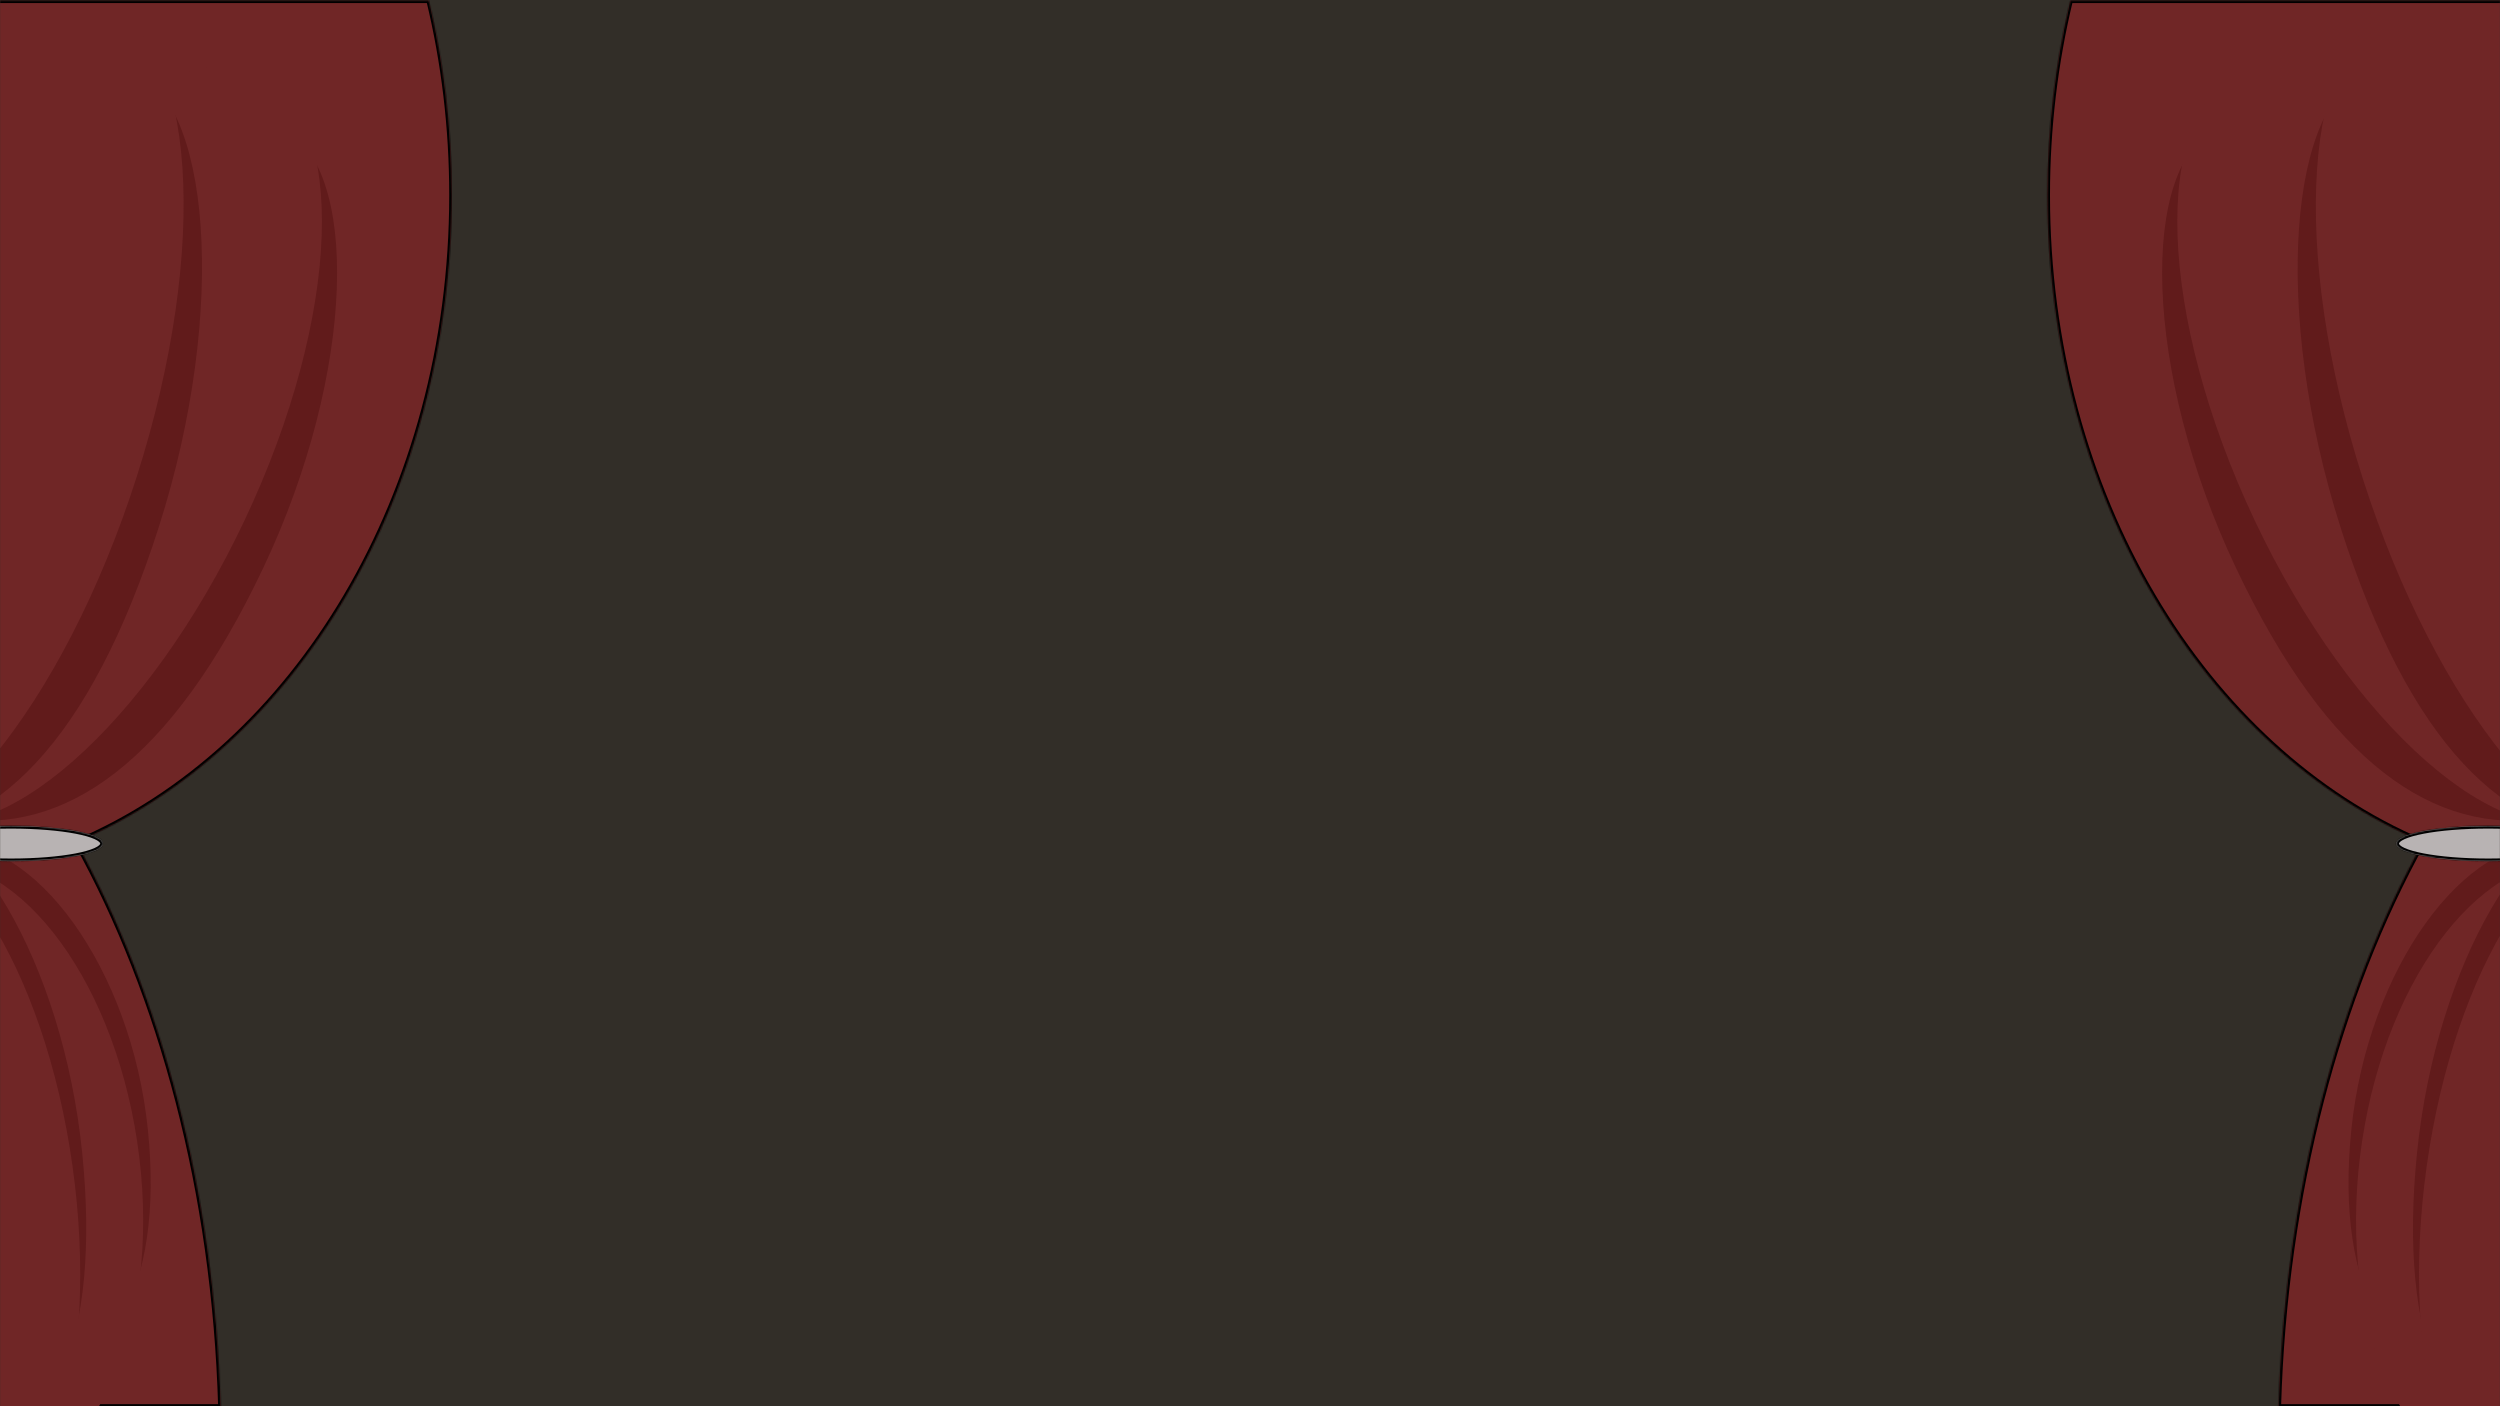<svg width="1920" height="1080" viewBox="0 0 1920 1080" fill="none" xmlns="http://www.w3.org/2000/svg">
<rect width="1920" height="1080" fill="#322E28"/>
<mask id="mask0_132_1350" style="mask-type:alpha" maskUnits="userSpaceOnUse" x="0" y="0" width="1920" height="1080">
<rect width="1920" height="1080" fill="#D9D9D9"/>
</mask>
<g mask="url(#mask0_132_1350)">
<mask id="path-3-inside-1_132_1350" fill="white">
<path fill-rule="evenodd" clip-rule="evenodd" d="M169.53 1080.36H-39.999V673.185L-40 673.185V0.355H329.406C340.855 47.758 347 97.954 347 149.911C347 379.995 226.484 575.558 58.647 646.828C123.803 764.556 164.748 915.191 169.53 1080.36Z"/>
</mask>
<path fill-rule="evenodd" clip-rule="evenodd" d="M169.53 1080.36H-39.999V673.185L-40 673.185V0.355H329.406C340.855 47.758 347 97.954 347 149.911C347 379.995 226.484 575.558 58.647 646.828C123.803 764.556 164.748 915.191 169.53 1080.36Z" fill="#702626"/>
<path d="M169.53 1080.36V1082.36H171.589L171.529 1080.3L169.53 1080.36ZM-39.999 1080.36H-41.999V1082.36H-39.999V1080.36ZM-39.999 673.185H-37.999V670.963L-40.209 671.196L-39.999 673.185ZM-40 673.185H-42V675.407L-39.791 675.174L-40 673.185ZM-40 0.355V-1.645H-42V0.355H-40ZM329.406 0.355L331.35 -0.114L330.981 -1.645H329.406V0.355ZM58.647 646.828L57.865 644.987L55.822 645.855L56.897 647.797L58.647 646.828ZM169.53 1078.36H-39.999V1082.36H169.53V1078.36ZM-37.999 1080.36V673.185H-41.999V1080.36H-37.999ZM-40.209 671.196L-40.209 671.196L-39.791 675.174L-39.79 675.174L-40.209 671.196ZM-38 673.185V0.355H-42V673.185H-38ZM-40 2.355H329.406V-1.645H-40V2.355ZM327.462 0.825C338.873 48.073 345 98.112 345 149.911H349C349 97.796 342.836 47.442 331.35 -0.114L327.462 0.825ZM345 149.911C345 379.363 224.818 574.092 57.865 644.987L59.429 648.669C228.149 577.024 349 380.628 349 149.911H345ZM56.897 647.797C121.882 765.215 162.757 915.532 167.531 1080.41L171.529 1080.3C166.739 914.851 125.724 763.897 60.397 645.86L56.897 647.797Z" fill="black" mask="url(#path-3-inside-1_132_1350)"/>
<path d="M215.157 96.931C152.772 67.43 49.929 154.051 -20.873 303.78C-91.675 453.51 -98.498 598.804 -36.113 628.304C49.449 642.225 131.518 585.589 202.32 435.86C273.122 286.13 277.543 126.431 215.157 96.931Z" fill="#611B1B"/>
<path d="M199.547 56.535C131.616 24.412 16.207 125.976 -58.227 283.384C-132.66 440.792 -137.931 594.436 -70 626.559C-2.069 658.681 113.34 557.117 187.773 399.71C262.207 242.302 267.478 88.657 199.547 56.535Z" fill="#702626"/>
<path d="M98.139 52C33.962 31.48 -57.278 137.488 -110.397 303.618C-163.516 469.748 -154.551 621.058 -90.374 641.578C-5.211 642.284 68.943 570.599 122.062 404.469C175.181 238.339 162.316 72.52 98.139 52Z" fill="#611B1B"/>
<path d="M80.531 6.457C10.649 -15.887 -91.72 108.986 -148.117 285.368C-204.514 461.75 -193.582 622.85 -123.7 645.194C-53.818 667.538 48.551 542.666 104.948 366.283C161.345 189.901 150.413 28.802 80.531 6.457Z" fill="#702626"/>
<path d="M-42.694 648.25C-111.349 655.23 -157.719 752.226 -145.14 875.95C-132.561 999.673 -66.708 1094.31 1.947 1087.33C82.999 1060.99 126.17 991.476 113.591 867.752C101.012 744.028 25.961 641.27 -42.694 648.25Z" fill="#611B1B"/>
<path d="M-64.482 661.938C-138.776 673.306 -183.188 787.942 -163.679 917.985C-144.171 1048.03 -68.13 1144.23 6.164 1132.86C80.457 1121.5 124.869 1006.86 105.361 876.819C85.852 746.776 9.811 650.571 -64.482 661.938Z" fill="#702626"/>
<path d="M-87.508 624.247C-151.099 630.713 -191.75 743.163 -176.986 888.387C-162.221 1033.61 -98.701 1146.1 -35.109 1139.63C39.513 1110.79 77.879 1030.45 63.114 885.23C48.349 740.006 -23.916 617.782 -87.508 624.247Z" fill="#611B1B"/>
<path d="M-107.402 639.737C-176.12 651.201 -214.514 784.361 -193.156 937.158C-171.798 1089.96 -98.776 1204.53 -30.057 1193.06C38.662 1181.6 77.055 1048.44 55.697 895.644C34.339 742.847 -38.683 628.273 -107.402 639.737Z" fill="#702626"/>
<mask id="path-13-inside-2_132_1350" fill="white">
<path fill-rule="evenodd" clip-rule="evenodd" d="M-40 657.653V638.058C-27.363 635.763 -10.29 634.355 8.5 634.355C47.436 634.355 79 640.4 79 647.855C79 655.311 47.436 661.355 8.5 661.355C-10.29 661.355 -27.363 659.948 -40 657.653Z"/>
</mask>
<path fill-rule="evenodd" clip-rule="evenodd" d="M-40 657.653V638.058C-27.363 635.763 -10.29 634.355 8.5 634.355C47.436 634.355 79 640.4 79 647.855C79 655.311 47.436 661.355 8.5 661.355C-10.29 661.355 -27.363 659.948 -40 657.653Z" fill="#B8B3B3"/>
<path d="M-40 657.653H-42V659.323L-40.357 659.621L-40 657.653ZM-40 638.058L-40.357 636.09L-42 636.388V638.058H-40ZM-38 657.653V638.058H-42V657.653H-38ZM-39.643 640.025C-27.153 637.758 -10.204 636.355 8.5 636.355V632.355C-10.375 632.355 -27.573 633.768 -40.357 636.09L-39.643 640.025ZM8.5 636.355C27.881 636.355 45.374 637.861 57.975 640.274C64.291 641.483 69.277 642.902 72.635 644.423C74.32 645.186 75.486 645.926 76.201 646.595C76.917 647.265 77 647.684 77 647.855H81C81 646.163 80.096 644.762 78.934 643.674C77.771 642.586 76.167 641.631 74.285 640.779C70.508 639.069 65.168 637.579 58.727 636.345C45.812 633.872 28.055 632.355 8.5 632.355V636.355ZM77 647.855C77 648.027 76.917 648.446 76.201 649.116C75.486 649.785 74.32 650.525 72.635 651.288C69.277 652.809 64.291 654.228 57.975 655.437C45.374 657.85 27.881 659.355 8.5 659.355V663.355C28.055 663.355 45.812 661.839 58.727 659.366C65.168 658.132 70.508 656.642 74.285 654.932C76.167 654.08 77.771 653.125 78.934 652.037C80.096 650.949 81 649.548 81 647.855H77ZM8.5 659.355C-10.204 659.355 -27.153 657.953 -39.643 655.686L-40.357 659.621C-27.573 661.942 -10.375 663.355 8.5 663.355V659.355Z" fill="black" mask="url(#path-13-inside-2_132_1350)"/>
<mask id="path-15-inside-3_132_1350" fill="white">
<path fill-rule="evenodd" clip-rule="evenodd" d="M1749.87 1080.36H1959.4V673.185L1959.4 673.185V0.355H1590C1578.55 47.758 1572.4 97.954 1572.4 149.911C1572.4 379.995 1692.92 575.558 1860.76 646.828C1795.6 764.556 1754.66 915.191 1749.87 1080.36Z"/>
</mask>
<path fill-rule="evenodd" clip-rule="evenodd" d="M1749.87 1080.36H1959.4V673.185L1959.4 673.185V0.355H1590C1578.55 47.758 1572.4 97.954 1572.4 149.911C1572.4 379.995 1692.92 575.558 1860.76 646.828C1795.6 764.556 1754.66 915.191 1749.87 1080.36Z" fill="#702626"/>
<path d="M1749.87 1080.36V1082.36H1747.82L1747.88 1080.3L1749.87 1080.36ZM1959.4 1080.36H1961.4V1082.36H1959.4V1080.36ZM1959.4 673.185H1957.4V670.963L1959.61 671.196L1959.4 673.185ZM1959.4 673.185H1961.4V675.407L1959.19 675.174L1959.4 673.185ZM1959.4 0.355V-1.645H1961.4V0.355H1959.4ZM1590 0.355L1588.05 -0.114L1588.42 -1.645H1590V0.355ZM1860.76 646.828L1861.54 644.987L1863.58 645.855L1862.51 647.796L1860.76 646.828ZM1749.87 1078.36H1959.4V1082.36H1749.87V1078.36ZM1957.4 1080.36V673.185H1961.4V1080.36H1957.4ZM1959.61 671.196L1959.61 671.196L1959.19 675.174L1959.19 675.174L1959.61 671.196ZM1957.4 673.185V0.355H1961.4V673.185H1957.4ZM1959.4 2.355H1590V-1.645H1959.4V2.355ZM1591.94 0.825C1580.53 48.073 1574.4 98.112 1574.4 149.911H1570.4C1570.4 97.796 1576.57 47.442 1588.05 -0.114L1591.94 0.825ZM1574.4 149.911C1574.4 379.363 1694.59 574.092 1861.54 644.987L1859.98 648.669C1691.26 577.023 1570.4 380.627 1570.4 149.911H1574.4ZM1862.51 647.796C1797.52 765.215 1756.65 915.532 1751.87 1080.41L1747.88 1080.3C1752.67 914.851 1793.68 763.897 1859.01 645.859L1862.51 647.796Z" fill="black" mask="url(#path-15-inside-3_132_1350)"/>
<path d="M1704.25 96.931C1766.63 67.43 1869.47 154.051 1940.28 303.78C2011.08 453.51 2017.9 598.804 1955.52 628.304C1869.96 642.225 1787.89 585.589 1717.08 435.86C1646.28 286.13 1641.86 126.431 1704.25 96.931Z" fill="#611B1B"/>
<path d="M1719.86 56.535C1787.79 24.412 1903.2 125.976 1977.63 283.384C2052.06 440.792 2057.34 594.436 1989.4 626.559C1921.47 658.681 1806.06 557.117 1731.63 399.71C1657.2 242.302 1651.93 88.657 1719.86 56.535Z" fill="#702626"/>
<path d="M1821.01 54.487C1884.7 34.124 1975.4 139.815 2028.32 305.343C2081.25 470.872 2072.53 621.566 2008.84 641.929C1924.3 642.532 1850.61 571.047 1797.68 405.519C1744.75 239.99 1757.33 74.849 1821.01 54.487Z" fill="#611B1B"/>
<path d="M1838.44 9.147C1907.78 -13.026 2009.55 111.468 2065.75 287.211C2121.94 462.954 2111.28 623.397 2041.93 645.57C1972.58 667.742 1870.82 543.249 1814.62 367.506C1758.43 191.763 1769.09 31.32 1838.44 9.147Z" fill="#702626"/>
<path d="M1962.1 648.25C2030.75 655.23 2077.12 752.226 2064.54 875.95C2051.97 999.673 1986.11 1094.31 1917.46 1087.33C1836.41 1060.99 1793.23 991.476 1805.81 867.752C1818.39 744.028 1893.44 641.27 1962.1 648.25Z" fill="#611B1B"/>
<path d="M1983.89 661.938C2058.18 673.306 2102.59 787.942 2083.08 917.985C2063.58 1048.03 1987.53 1144.23 1913.24 1132.86C1838.95 1121.5 1794.54 1006.86 1814.04 876.819C1833.55 746.776 1909.59 650.571 1983.89 661.938Z" fill="#702626"/>
<path d="M2006.91 624.247C2070.5 630.713 2111.15 743.163 2096.39 888.387C2081.63 1033.61 2018.11 1146.1 1954.51 1139.63C1879.89 1110.79 1841.53 1030.45 1856.29 885.23C1871.06 740.006 1943.32 617.782 2006.91 624.247Z" fill="#611B1B"/>
<path d="M2026.81 639.737C2095.52 651.201 2133.92 784.361 2112.56 937.158C2091.2 1089.96 2018.18 1204.53 1949.46 1193.06C1880.74 1181.6 1842.35 1048.44 1863.71 895.644C1885.07 742.847 1958.09 628.273 2026.81 639.737Z" fill="#702626"/>
<mask id="path-25-inside-4_132_1350" fill="white">
<path fill-rule="evenodd" clip-rule="evenodd" d="M1959.4 657.653V638.057C1946.77 635.763 1929.69 634.355 1910.9 634.355C1871.97 634.355 1840.4 640.399 1840.4 647.855C1840.4 655.311 1871.97 661.355 1910.9 661.355C1929.69 661.355 1946.77 659.948 1959.4 657.653Z"/>
</mask>
<path fill-rule="evenodd" clip-rule="evenodd" d="M1959.4 657.653V638.057C1946.77 635.763 1929.69 634.355 1910.9 634.355C1871.97 634.355 1840.4 640.399 1840.4 647.855C1840.4 655.311 1871.97 661.355 1910.9 661.355C1929.69 661.355 1946.77 659.948 1959.4 657.653Z" fill="#B8B3B3"/>
<path d="M1959.4 657.653H1961.4V659.323L1959.76 659.621L1959.4 657.653ZM1959.4 638.057L1959.76 636.09L1961.4 636.388V638.057H1959.4ZM1957.4 657.653V638.057H1961.4V657.653H1957.4ZM1959.05 640.025C1946.56 637.757 1929.61 636.355 1910.9 636.355V632.355C1929.78 632.355 1946.98 633.768 1959.76 636.09L1959.05 640.025ZM1910.9 636.355C1891.52 636.355 1874.03 637.861 1861.43 640.274C1855.11 641.483 1850.13 642.902 1846.77 644.422C1845.08 645.185 1843.92 645.926 1843.2 646.595C1842.49 647.265 1842.4 647.684 1842.4 647.855H1838.4C1838.4 646.163 1839.31 644.762 1840.47 643.674C1841.63 642.586 1843.24 641.631 1845.12 640.778C1848.9 639.069 1854.24 637.578 1860.68 636.345C1873.59 633.872 1891.35 632.355 1910.9 632.355V636.355ZM1842.4 647.855C1842.4 648.027 1842.49 648.445 1843.2 649.116C1843.92 649.785 1845.08 650.525 1846.77 651.288C1850.13 652.808 1855.11 654.227 1861.43 655.437C1874.03 657.85 1891.52 659.355 1910.9 659.355V663.355C1891.35 663.355 1873.59 661.839 1860.68 659.365C1854.24 658.132 1848.9 656.642 1845.12 654.932C1843.24 654.08 1841.63 653.125 1840.47 652.036C1839.31 650.949 1838.4 649.548 1838.4 647.855H1842.4ZM1910.9 659.355C1929.61 659.355 1946.56 657.953 1959.05 655.685L1959.76 659.621C1946.98 661.942 1929.78 663.355 1910.9 663.355V659.355Z" fill="black" mask="url(#path-25-inside-4_132_1350)"/>
</g>
</svg>
